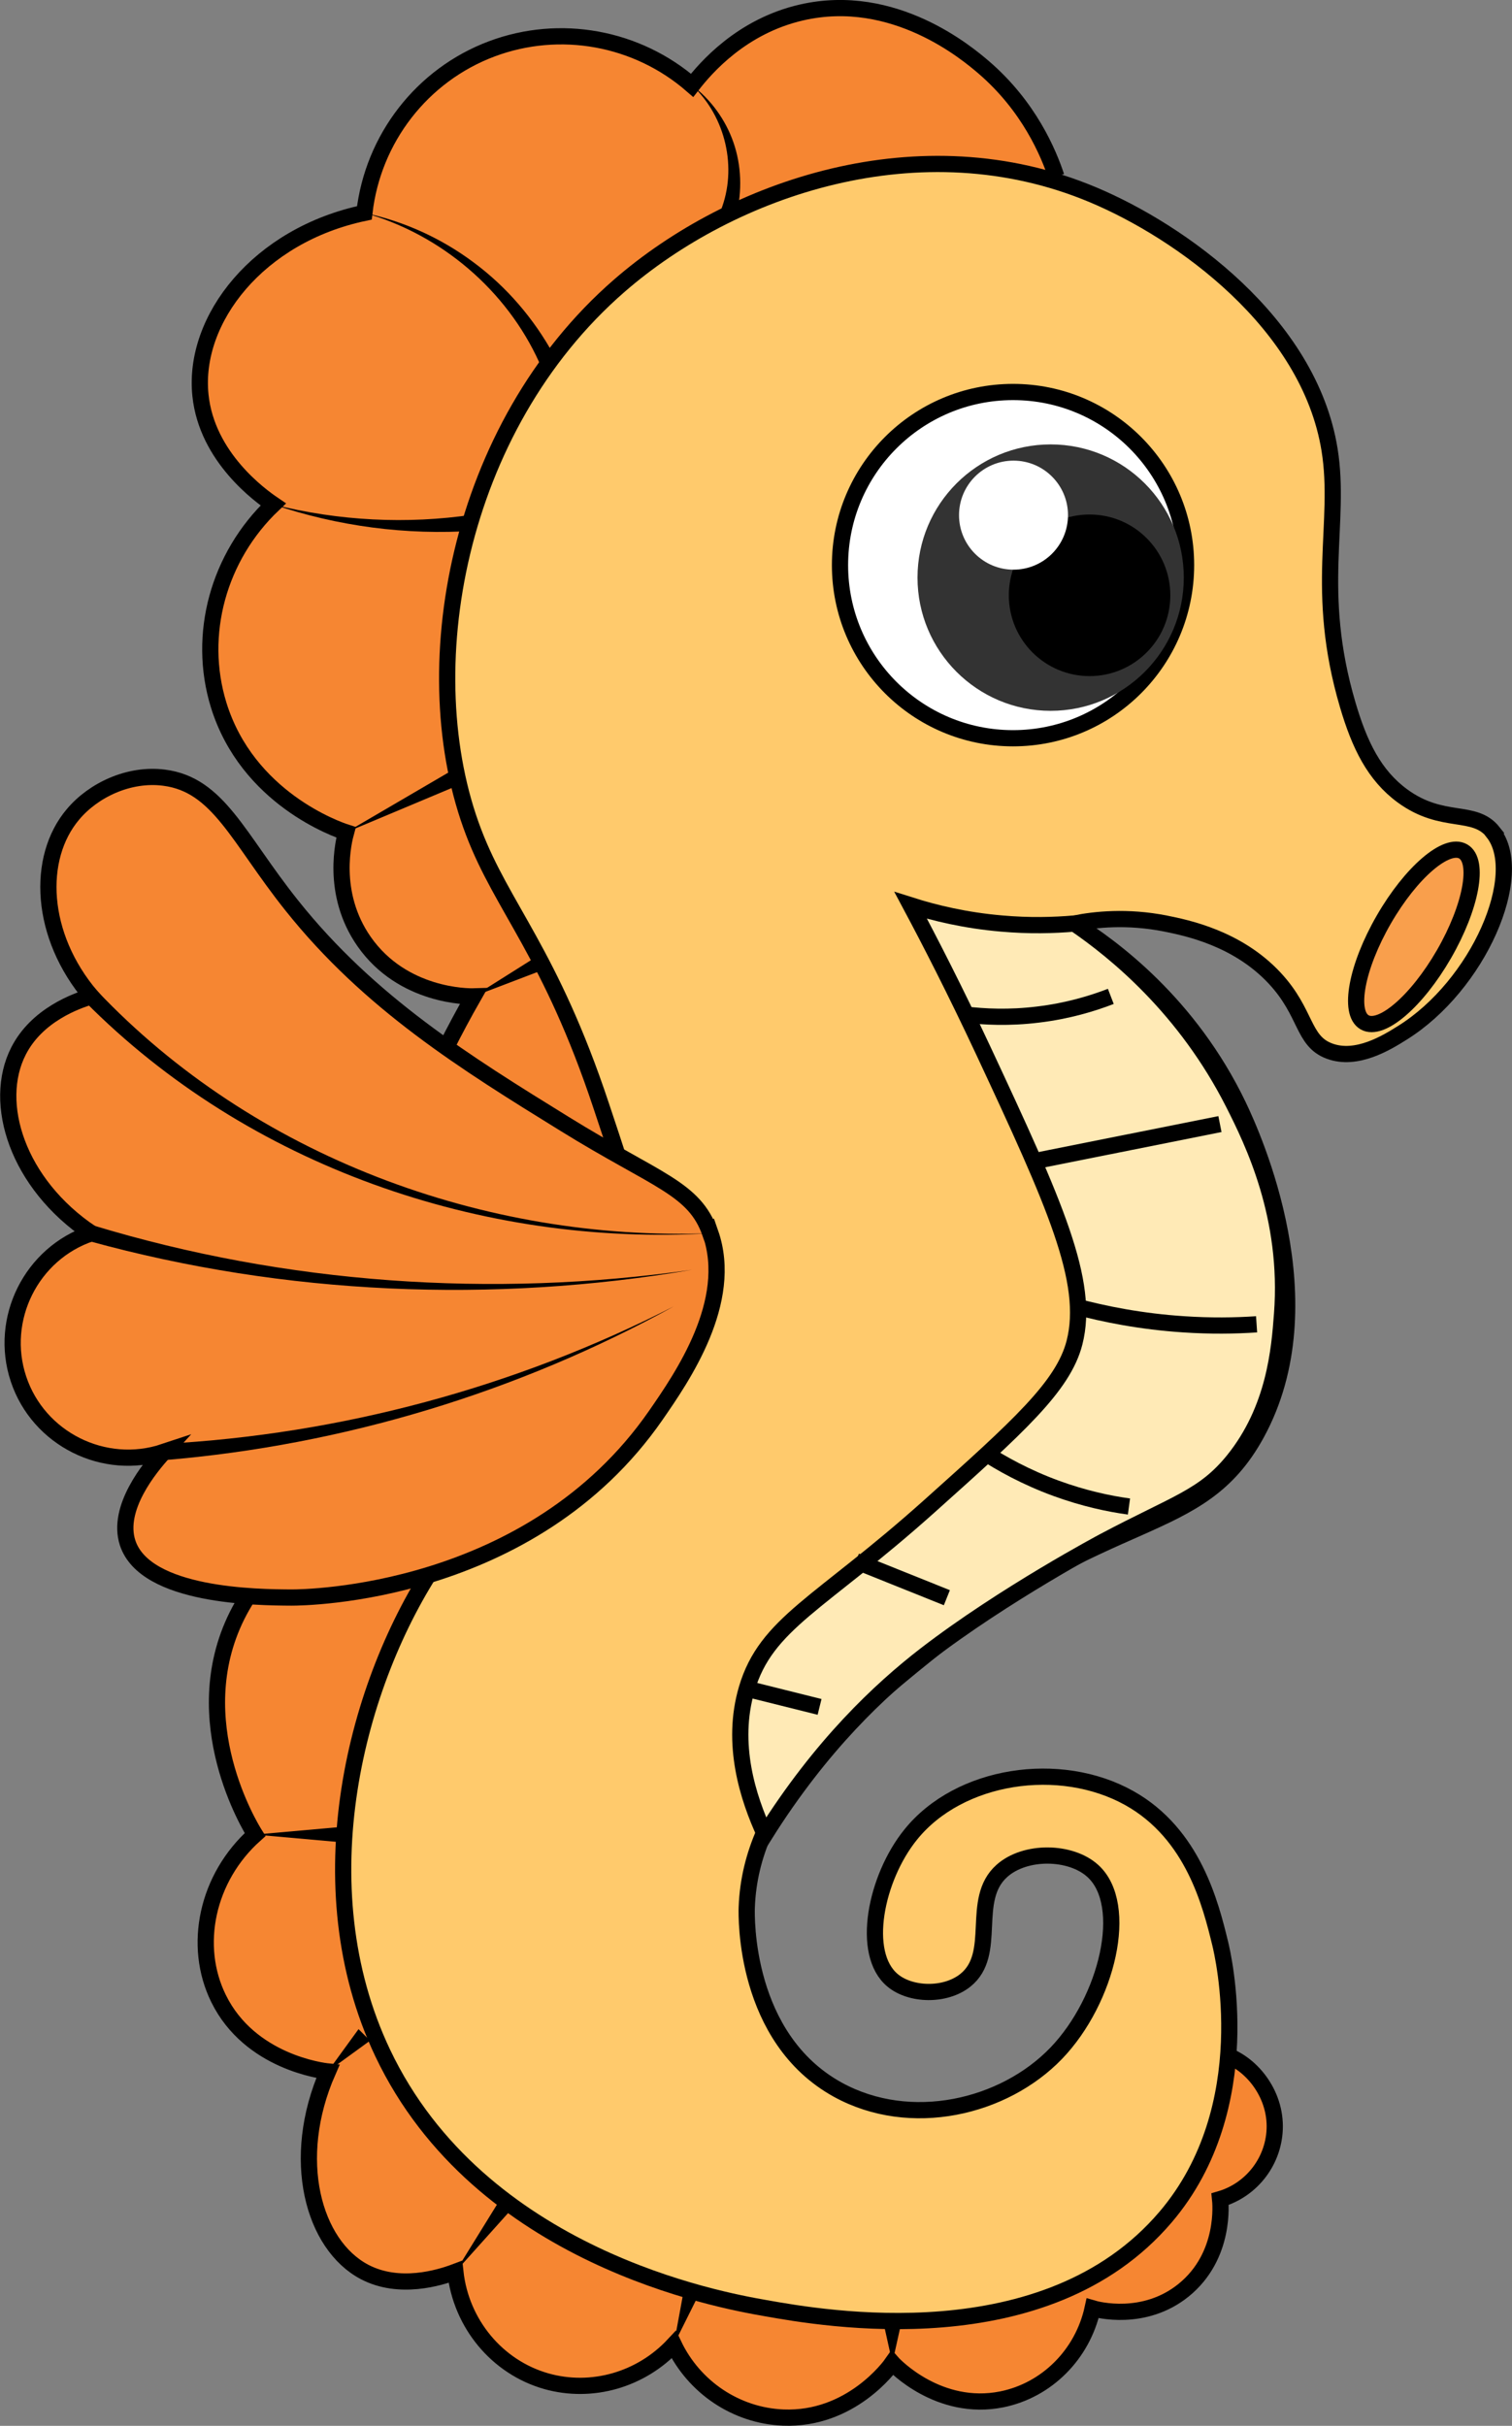 <?xml version="1.0" encoding="UTF-8"?>
<svg id="Layer_2" data-name="Layer 2" xmlns="http://www.w3.org/2000/svg" viewBox="0 0 93.24 149.51">
  <rect x="0" y="0" width="93.24" height="149.51" fill="#808080" stroke="none"/>
  <defs>
    <style>
      .cls-1 {
        fill: none;
      }

      .cls-1, .cls-2, .cls-3, .cls-4, .cls-5, .cls-6 {
        stroke: #000;
        stroke-miterlimit: 10;
      }

      .cls-7, .cls-2 {
        fill: #fff;
      }

      .cls-3 {
        fill: #f99f4c;
      }

      .cls-4 {
        fill: #f68632;
      }

      .cls-5 {
        fill: #ffca6c;
      }

      .cls-8 {
        fill: #333;
      }

      .cls-6 {
        fill: #ffeab6;
      }
    </style>
  </defs>
  <g id="Layer_1-2" data-name="Layer 1">
    <g>
      <path class="cls-4" d="M65.14,10.88c-.48-1.45-1.68-4.33-4.49-6.74-.95-.81-5.5-4.69-11.23-3.37-3.7.85-5.91,3.42-6.74,4.49-3.4-2.96-8.15-3.82-12.35-2.25-4.3,1.61-7.34,5.53-7.86,10.11-6.53,1.37-10.59,6.55-10.11,11.23.39,3.85,3.74,6.23,4.49,6.74-3.39,3.22-4.7,8.02-3.37,12.35,1.78,5.77,7.33,7.69,7.86,7.86-.12.44-.99,3.73,1.12,6.74,2.38,3.39,6.41,3.38,6.74,3.37-1.17,2.05-2.31,4.3-3.37,6.74-4.19,9.69-5.42,18.82-5.61,25.83-1.23.64-3.97,2.31-5.61,5.61-3.21,6.47.85,13.05,1.12,13.48-2.98,2.66-3.86,6.85-2.25,10.11,1.93,3.92,6.44,4.46,6.74,4.49-2.38,5.42-.89,10.69,2.25,12.35,2.14,1.13,4.63.37,5.61,0,.35,3.2,2.58,5.88,5.61,6.74,2.8.79,5.84-.08,7.86-2.25,1.26,2.64,3.86,4.37,6.74,4.49,4.17.17,6.58-3.14,6.74-3.37.14.16,2.88,3.02,6.74,2.25,2.78-.56,4.99-2.77,5.61-5.61.27.08,3.17.85,5.61-1.12,2.62-2.12,2.27-5.42,2.25-5.61,1.99-.58,3.37-2.42,3.37-4.49,0-2.25-1.69-4.12-3.37-4.49-2.6-.57-4.9,2.46-7.18,4.46-6.44,5.63-17.93,7.57-24,4-6.58-3.87-9.23-15.64-5-28"/>
      <path class="cls-5" d="M92.09,51.3c-1.18-1.5-3.11-.42-5.61-2.25-1.73-1.27-2.64-3.13-3.37-5.61-2.09-7.09-.39-11.19-1.12-15.72-1.26-7.82-9.18-13.45-14.6-15.72-10.64-4.46-22.26-.42-29.2,5.61-10.07,8.75-12.76,23.82-8.98,33.69,1.78,4.67,4.73,7.43,7.86,16.84,1.77,5.31,2.71,8.03,2.25,11.23-1.12,7.64-7.38,9.47-12.35,16.84-5.06,7.5-8.28,19.99-3.37,30.32,5.99,12.6,20.85,15.24,23.58,15.72,3.6.64,17.31,3.07,24.7-5.61,5.79-6.8,3.51-16.25,3.37-16.84-.59-2.42-1.66-6.77-5.61-8.98-4.28-2.39-10.48-1.47-13.48,2.25-2.16,2.67-3.1,7.33-1.12,8.98,1.11.93,3.25.99,4.49,0,2.04-1.63.26-4.96,2.25-6.74,1.44-1.29,4.25-1.24,5.61,0,2.3,2.08.9,7.95-2.25,11.23-3.23,3.36-8.99,4.72-13.48,2.25-5.78-3.19-5.63-10.66-5.61-11.23.24-6.69,5.79-11.32,11.23-15.72,11.15-9.03,16.65-6.97,20.21-13.48,4.42-8.07-.19-18.26-1.12-20.21-3.03-6.31-7.8-9.78-10.11-11.23,1.24-.25,3.24-.47,5.61,0,1.29.26,4.43.89,6.74,3.37,1.99,2.14,1.7,3.87,3.37,4.49,1.68.63,3.55-.53,4.49-1.12,4.71-2.93,7.65-9.76,5.61-12.35Z"/>
      <path class="cls-6" d="M66.26,56.92c-1.28.11-2.8.15-4.49,0-2.23-.19-4.13-.65-5.61-1.12,1.17,2.19,2.75,5.26,4.49,8.98,4.4,9.42,6.57,14.21,5.61,17.97-.69,2.69-3.45,5.16-8.98,10.11-6.73,6.02-10.03,7.17-11.23,11.23-1,3.39.07,6.71,1.12,8.98,3.46-5.51,7.12-8.93,9.89-11.07,4.87-3.75,11-7,11-7,4.51-2.39,6.17-2.74,8-5,2.55-3.16,2.84-6.85,3-9,.46-6.03-1.8-10.63-3-13-2.96-5.84-7.24-9.33-9.8-11.08Z"/>
      <path class="cls-4" d="M43.8,76.01c-.98-2.8-3.26-3.2-8.98-6.74-6.09-3.76-12.03-7.44-16.84-13.48-3.31-4.15-4.5-7.43-7.86-7.86-2.19-.28-4.37.78-5.61,2.25-2.29,2.69-2.07,7.49,1.12,11.23-.95.28-3.36,1.15-4.49,3.37-1.64,3.21-.06,8.18,4.49,11.23-3.7,1.23-5.72,5.29-4.49,8.98,1.23,3.7,5.29,5.72,8.98,4.49-.88.96-2.95,3.47-2.25,5.61,1.09,3.31,8.02,3.36,10.11,3.37.85,0,14.76-.13,22.46-11.23,1.62-2.34,4.85-7,3.37-11.23Z"/>
      <path class="cls-1" d="M59.52,62.53c1.17.14,2.71.22,4.49,0,1.85-.22,3.37-.69,4.49-1.12"/>
      <path class="cls-1" d="M64.01,71.52c1.87-.37,3.74-.75,5.61-1.12s3.74-.75,5.61-1.12"/>
      <path class="cls-1" d="M66.26,80.5c1.86.5,4.13.95,6.74,1.12,1.64.11,3.15.09,4.49,0"/>
      <path class="cls-1" d="M60.64,89.48c1.12.73,2.63,1.57,4.49,2.25,1.7.62,3.24.95,4.49,1.12"/>
      <path class="cls-1" d="M52.78,96.22c1.87.75,3.74,1.5,5.61,2.25"/>
      <path class="cls-1" d="M46.05,104.08c1.5.37,2.99.75,4.49,1.12"/>
      <path d="M44.45,12.97c1.03-2.6.31-5.77-1.77-7.71,1.15.87,2.06,2.11,2.55,3.52.49,1.41.55,2.99.17,4.49l-.95-.3h0Z"/>
      <path d="M33.25,22.33c-2.01-4.44-6.06-7.89-10.78-9.21,2.42.51,4.75,1.56,6.76,3.07,2.02,1.5,3.7,3.46,4.92,5.69l-.89.45h0Z"/>
      <path d="M29.26,32.71c-4.22.29-8.46-.28-12.41-1.62,4.04,1.02,8.24,1.23,12.3.63l.11.99h0Z"/>
      <polygon points="28.3 48.38 21.34 51.3 27.86 47.49 28.3 48.38 28.3 48.38"/>
      <polygon points="33.92 59.61 29.2 61.41 33.47 58.72 33.92 59.61 33.92 59.61"/>
      <polygon points="21.34 113.57 15.73 113.07 21.34 112.57 21.34 113.57 21.34 113.57"/>
      <polygon points="22.82 125.77 20.22 127.66 22.11 125.06 22.82 125.77 22.82 125.77"/>
      <polygon points="31.85 135.82 28.08 140.02 31.05 135.22 31.85 135.82 31.85 135.82"/>
      <polygon points="43.15 141.3 41.55 144.51 42.2 140.98 43.15 141.3 43.15 141.3"/>
      <polygon points="55.53 143.38 55.03 145.63 54.53 143.38 55.53 143.38 55.53 143.38"/>
      <path d="M5.98,61.06c9.65,10.19,23.87,15.46,37.82,14.95-14.09.84-28.51-4.16-38.53-14.25,0,0,.71-.7.71-.7h0Z"/>
      <path d="M5.76,75.53c11.87,3.6,24.57,4.49,36.92,2.73-12.29,2.09-25.09,1.56-37.19-1.77l.28-.96h0Z"/>
      <path d="M10.08,88.99c10.9-.58,21.7-3.48,31.48-8.48-9.62,5.3-20.39,8.56-31.41,9.48l-.07-1h0Z"/>
      <ellipse class="cls-3" cx="87.19" cy="57.74" rx="6.08" ry="2.14" transform="translate(-6.41 104.38) rotate(-60)"/>
      <circle class="cls-2" cx="62.47" cy="34.83" r="10.67"/>
      <circle class="cls-8" cx="64.79" cy="35.6" r="8.21"/>
      <circle cx="67.19" cy="36.69" r="4.98"/>
      <circle class="cls-7" cx="62.5" cy="31.75" r="3.36"/>
    </g>
  </g>
</svg>